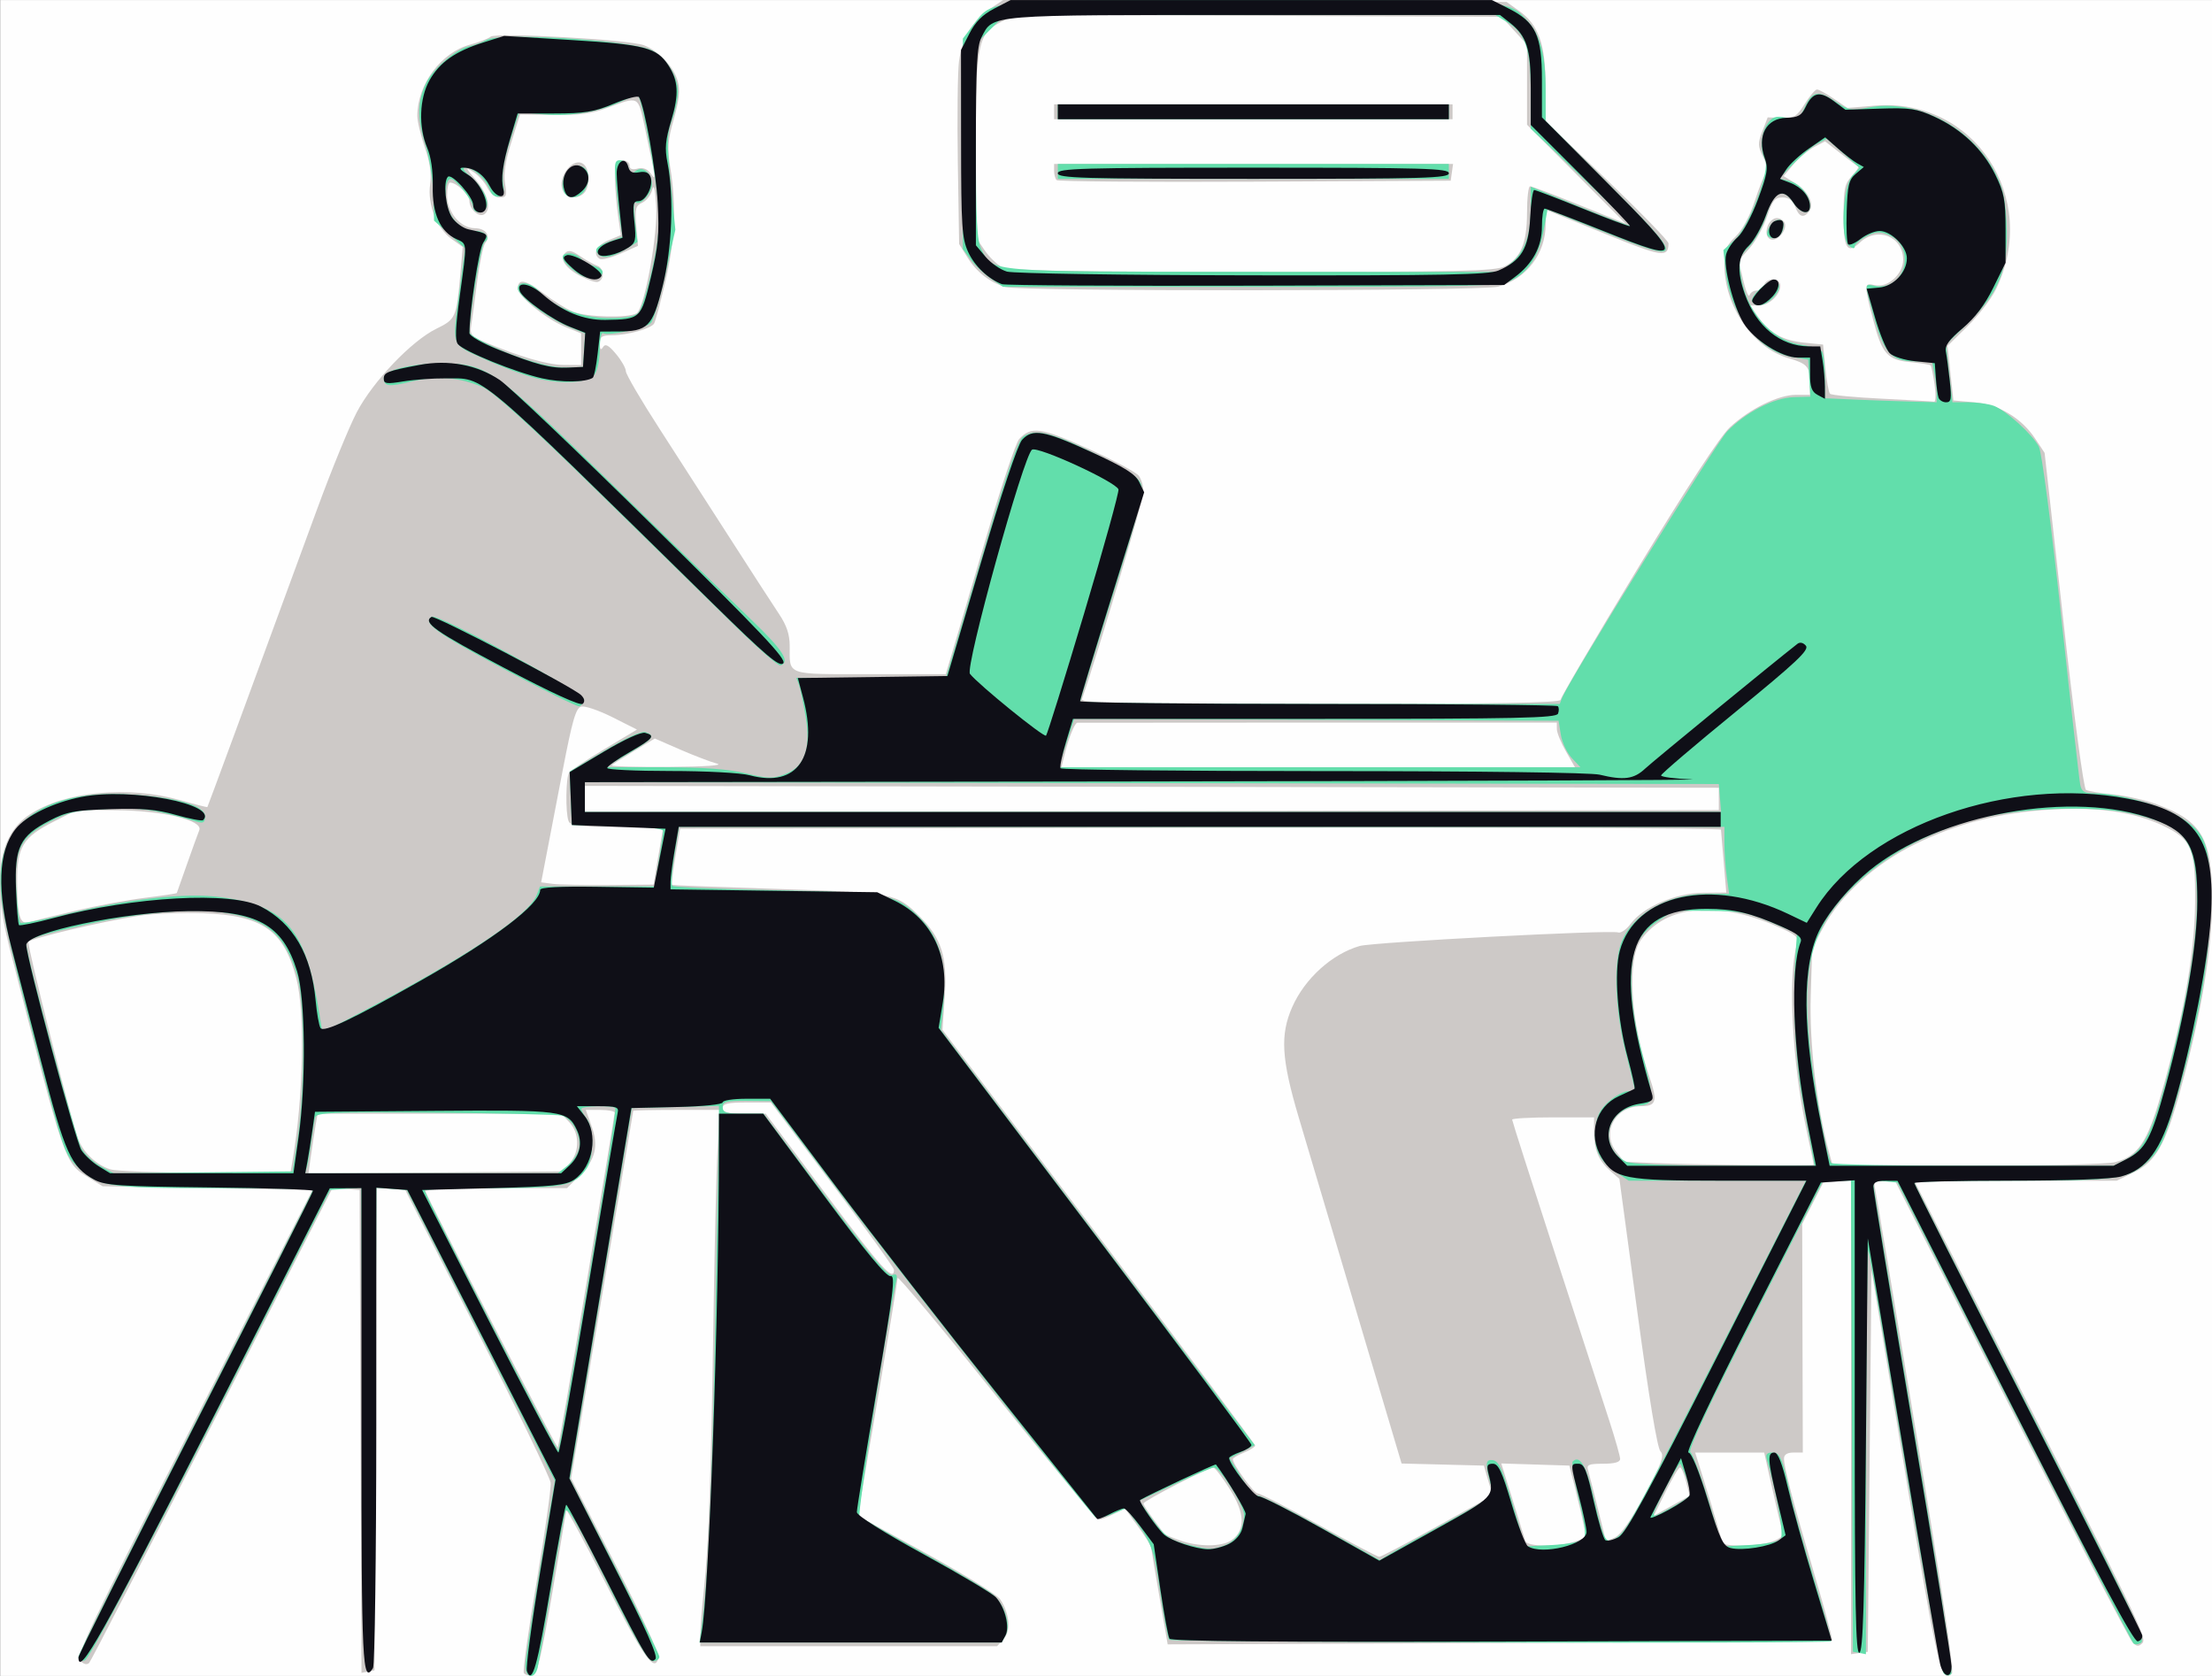 <?xml version="1.0" encoding="UTF-8" standalone="no"?>
<!-- Created with Inkscape (http://www.inkscape.org/) -->

<svg
   version="1.1"
   id="svg1"
   width="594"
   height="450"
   viewBox="0 0 594 450"
   sodipodi:docname="HR_04.svg"
   inkscape:version="1.3.2 (091e20e, 2023-11-25, custom)"
   xmlns:inkscape="http://www.inkscape.org/namespaces/inkscape"
   xmlns:sodipodi="http://sodipodi.sourceforge.net/DTD/sodipodi-0.dtd"
   xmlns="http://www.w3.org/2000/svg"
   xmlns:svg="http://www.w3.org/2000/svg">
  <rect x="0" y="0" width="594" height="450" fill="#808080" stroke="none"/>
  <defs
     id="defs1" />
  <sodipodi:namedview
     id="namedview1"
     pagecolor="#ffffff"
     bordercolor="#000000"
     borderopacity="0.25"
     inkscape:showpageshadow="2"
     inkscape:pageopacity="0.0"
     inkscape:pagecheckerboard="0"
     inkscape:deskcolor="#d1d1d1"
     showgrid="false"
     inkscape:zoom="1.6851852"
     inkscape:cx="292.84615"
     inkscape:cy="139.74725"
     inkscape:window-width="1920"
     inkscape:window-height="1001"
     inkscape:window-x="-9"
     inkscape:window-y="-9"
     inkscape:window-maximized="1"
     inkscape:current-layer="g1" />
  <g
     inkscape:groupmode="layer"
     inkscape:label="Image"
     id="g1">
    <g
       id="g11"
       transform="translate(0.062,0.02)">
      <path
         style="fill:#fefefe"
         d="M 0,225 V 0 H 297 594 V 225 450 H 297 0 Z"
         id="path14" />
      <path
         style="fill:#cdc9c7"
         d="m 140.607,449.173 c -0.319,-0.516 1.238,-11.629 3.46,-24.694 2.222,-13.066 3.903,-24.934 3.737,-26.373 C 147.636,396.666 138.725,378.279 128,357.244 l -19.5,-38.244 -3.743,-2e-5 -3.743,-3e-5 -0.257,64.736 -0.257,64.736 -1.743,0.336 -1.743,0.336 L 96.757,384.322 96.5,319.5 l -3.625,-0.303 -3.625,-0.303 -32.225,63.303 c -17.724,34.817 -32.633,63.734 -33.132,64.26 -0.572,0.603 -1.445,0.419 -2.362,-0.5 C 20.259,444.682 24.056,436.699 51.951,382 L 83.825,319.5 55.663,319 27.5,318.5 23.8,316.2 c -6.598,-4.103 -6.125,-2.729 -21.389,-62.078 -4.694,-18.25 -2.881,-29.908 5.512,-35.446 9.44,-6.229 26.469,-7.827 40.561,-3.806 3.842,1.096 7.054,1.911 7.137,1.812 0.137,-0.164 10.563,-28.465 29.515,-80.116 3.821,-10.414 8.598,-22.075 10.615,-25.914 4.362,-8.301 14.73,-19.167 21.394,-22.42 5.167,-2.522 5.362,-2.962 6.381,-14.339 l 0.681,-7.608 -2.99,-2.129 c -3.978,-2.832 -6.561,-9.385 -5.772,-14.643 0.419,-2.793 -0.021,-5.87 -1.42,-9.935 -1.114,-3.239 -2.024,-7.057 -2.021,-8.483 0.018,-8.468 6.382,-17.05 14.192,-19.138 2.367,-0.633 4.843,-1.593 5.502,-2.133 1.464,-1.2 37.151,0.794 41.133,2.298 3.948,1.491 8.056,5.818 9.095,9.58 0.683,2.474 0.419,5.064 -1.041,10.225 -1.66,5.865 -1.8,7.872 -0.929,13.244 1.622,9.993 1.197,19.513 -1.359,30.489 -1.301,5.587 -2.659,10.633 -3.018,11.213 -0.847,1.37 -7.182,3.117 -11.33,3.124 -2.707,0.005 -3.247,0.382 -3.235,2.256 0.011,1.595 0.259,1.866 0.852,0.93 0.632,-0.997 1.484,-0.551 3.485,1.827 1.456,1.731 2.648,3.817 2.648,4.636 0,0.819 4.13,7.872 9.178,15.673 5.048,7.801 13.649,21.159 19.114,29.684 5.465,8.525 11.235,17.435 12.822,19.8 2.084,3.106 2.886,5.513 2.886,8.668 0,7.952 -1.204,7.532 21.565,7.532 h 20.351 l 1.995,-6.75 c 1.097,-3.712 5.179,-17.528 9.07,-30.702 3.891,-13.173 7.771,-24.72 8.621,-25.66 3.194,-3.529 5.883,-3.151 18.642,2.622 6.741,3.05 12.819,6.294 13.507,7.209 0.688,0.915 1.25,2.9 1.25,4.412 0,2.028 -11.676,41.356 -16.513,55.619 -0.336,0.991 12.91,1.25 64.045,1.25 C 400.798,189 419,188.689 419,187.899 c 0,-0.606 9.318,-16.468 20.706,-35.25 13.193,-21.759 22.173,-35.517 24.75,-37.92 C 469.759,109.784 477.45,106 482.196,106 H 486 l -0.015,-3.25 c -0.02,-4.333 -0.717,-5.123 -5.832,-6.618 C 470.684,93.365 463,82.173 463,71.15 c 0,-3.991 0.488,-5.243 2.972,-7.622 1.813,-1.737 3.815,-5.417 5.133,-9.437 1.189,-3.625 2.551,-7.085 3.026,-7.69 0.512,-0.651 0.21,-2.414 -0.742,-4.321 -1.419,-2.844 -1.441,-3.651 -0.185,-6.9 L 474.626,31.5 l 3.756,0.12 c 3.329,0.107 4.035,-0.321 6.2,-3.75 C 485.926,25.742 487.407,24 487.873,24 c 0.466,0 2.496,1.118 4.51,2.485 l 3.662,2.485 7.343,-0.621 c 26.638,-2.252 44.445,24.706 32.551,49.276 -1.232,2.546 -4.669,7.018 -7.636,9.939 l -5.395,5.31 0.796,7.313 0.796,7.313 5.574,0.5 c 6.657,0.597 12.716,4.214 16.411,9.797 l 2.501,3.78 5.013,44.906 c 2.87,25.714 5.475,45.192 6.096,45.575 0.596,0.368 3.886,0.931 7.311,1.251 3.425,0.32 8.748,1.525 11.829,2.677 12.071,4.516 14.712,9.12 14.745,25.697 0.025,12.931 -2.91,30.51 -8.484,50.817 -4.122,15.015 -6.63,19.419 -12.744,22.379 L 568.369,317 h -27.198 -27.198 l 21.058,41.25 c 39.513,77.4 41.539,81.581 40.188,82.931 -0.977,0.977 -1.524,0.931 -2.637,-0.224 -0.772,-0.801 -15.44,-29.02 -32.594,-62.707 L 508.797,317 h -2.917 c -2.512,0 -2.846,0.312 -2.4,2.25 0.285,1.238 5.258,30.788 11.052,65.667 6.772,40.77 10.189,63.762 9.568,64.383 -2.858,2.858 -3.765,-1.045 -12.6,-54.191 l -9,-54.141 -0.5,51.266 -0.5,51.266 -2.25,0.32 -2.25,0.32 v -63.63 -63.63 l -3.724,0.31 -3.724,0.31 -2.831,5.548 -2.831,5.548 0.08,30.702 0.08,30.702 h -2.525 C 479.873,390 479,390.555 479,391.606 c 0,2.43 2.531,12.059 8.191,31.158 2.814,9.495 4.934,17.431 4.712,17.636 -0.222,0.205 -40.453,0.536 -89.403,0.737 L 313.5,441.5 311.338,429 c -1.189,-6.875 -2.212,-12.95 -2.275,-13.5 -0.062,-0.55 -1.686,-3.144 -3.609,-5.765 l -3.496,-4.765 -2.93,1.515 C 297.418,407.318 295.632,408 295.06,408 c -0.571,0 -12.969,-14.903 -27.55,-33.118 -14.581,-18.215 -26.525,-32.502 -26.543,-31.75 -0.018,0.752 -2.428,15.421 -5.356,32.596 l -5.323,31.228 18.423,10.16 c 10.133,5.588 19.062,11.133 19.841,12.324 2.511,3.833 2.909,8.392 0.923,10.587 L 267.69,442 H 227.845 188 l 0.008,-3.25 c 0.005,-1.788 0.421,-7.075 0.926,-11.75 1.299,-12.035 1.95,-30.159 2.566,-71.5 0.295,-19.8 0.802,-40.837 1.128,-46.75 L 193.219,298 H 181.609 c -6.385,0 -11.615,0.113 -11.622,0.25 -0.007,0.138 -3.766,22.395 -8.354,49.461 l -8.341,49.211 11.908,23.137 c 6.55,12.725 11.765,23.881 11.59,24.789 -0.893,4.636 -3.863,0.53 -13.994,-19.348 -5.887,-11.55 -10.75,-20.55 -10.806,-20 -0.057,0.55 -1.765,10.671 -3.797,22.491 -2.983,17.359 -4.012,21.551 -5.35,21.805 -0.911,0.173 -1.918,-0.108 -2.237,-0.624 z m 245.327,-39.401 14.807,-8.228 -1.163,-4.022 -1.163,-4.022 -11.052,-0.281 -11.052,-0.281 -11.806,-39.719 C 358.013,331.373 350.896,307.425 348.69,300 c -4.656,-15.676 -5.037,-22.164 -1.738,-29.632 3.377,-7.646 10.683,-14.255 18.112,-16.386 3.605,-1.034 67.457,-4.379 69.395,-3.635 0.706,0.271 2.224,-0.78 3.374,-2.334 3.334,-4.51 12.075,-8.252 19.436,-8.321 l 6.235,-0.059 -0.673,-8.066 c -0.37,-4.436 -0.708,-8.405 -0.752,-8.819 -0.044,-0.414 -62.953,-0.639 -139.799,-0.5 L 182.561,222.5 l -1.247,7.45 c -0.686,4.097 -1.15,7.533 -1.031,7.634 0.119,0.101 13.042,0.594 28.717,1.096 31.184,0.998 31.607,1.082 38.056,7.53 5.735,5.735 7.307,10.802 6.588,21.237 L 253.021,276.5 295.002,332 c 23.09,30.525 41.985,55.783 41.99,56.129 0.005,0.346 -1.341,1.188 -2.991,1.871 -1.65,0.683 -3,1.478 -3,1.766 0,1.443 5.662,9.23 6.713,9.232 0.667,9.9e-4 8.092,3.825 16.5,8.497 8.408,4.672 15.653,8.497 16.1,8.5 0.447,0.003 7.476,-3.698 15.621,-8.223 z m -55.273,3.753 c 3.772,-2.642 3.599,-7.299 -0.511,-13.767 -2.007,-3.158 -3.995,-5.745 -4.419,-5.75 C 324.427,393.994 307,402.979 307,403.666 c 0,0.355 1.202,2.263 2.672,4.24 1.469,1.977 2.786,3.748 2.926,3.937 0.14,0.188 1.975,0.956 4.078,1.706 5.077,1.81 11.382,1.8 13.985,-0.023 z m 92.149,0.391 3.108,-1.083 -0.633,-3.167 c -0.348,-1.742 -1.369,-6.092 -2.27,-9.667 l -1.637,-6.5 -9.149,-0.287 -9.149,-0.287 0.883,2.787 c 0.486,1.533 1.853,5.937 3.039,9.787 1.186,3.85 2.331,7.562 2.546,8.25 0.488,1.564 8.949,1.67 13.262,0.167 z m 53.103,-0.036 c 1.766,-0.616 3.024,-1.628 2.797,-2.25 -0.228,-0.622 -1.451,-5.743 -2.719,-11.381 L 473.684,390 h -9.264 -9.264 l 2.422,7.75 c 1.332,4.263 2.918,9.55 3.524,11.75 0.606,2.2 1.308,4.338 1.56,4.75 0.697,1.143 9.628,0.894 13.252,-0.369 z m -34.295,-12.556 c 4.598,-8.573 5.31,-10.541 4.208,-11.648 -0.835,-0.839 -3.121,-14.627 -6.176,-37.254 L 434.8,316.5 l -2.306,-2 C 429.256,311.691 428,308.776 428,304.066 V 300 h -11 c -6.05,0 -11,0.271 -11,0.603 0,0.332 5.218,16.644 11.595,36.25 6.377,19.606 12.902,39.679 14.5,44.607 1.598,4.928 2.905,9.54 2.905,10.25 0,0.866 -1.504,1.291 -4.567,1.291 -3.883,0 -4.489,0.262 -4.042,1.75 0.289,0.963 1.491,5.656 2.673,10.431 l 2.148,8.681 2.437,-1.11 c 1.59,-0.724 4.359,-4.695 7.97,-11.426 z m 11.103,-3.528 C 452.19,395.708 451.458,394 451.093,394 c -0.365,0 -2.104,2.922 -3.865,6.492 l -3.202,6.492 4.829,-2.696 4.829,-2.696 z M 157.541,343.868 c 4.094,-24.402 7.447,-44.705 7.451,-45.118 0.004,-0.412 -1.737,-0.75 -3.868,-0.75 h -3.876 l 1.539,4.281 c 1.959,5.447 1.085,9.046 -3.246,13.378 L 152.2,319 h -19.183 c -10.551,0 -19.033,0.372 -18.85,0.826 1.55,3.842 35.268,69.072 35.556,68.784 0.206,-0.206 3.725,-20.341 7.819,-44.743 z M 240,340.918 c 0,-0.53 -7.433,-10.854 -16.517,-22.941 L 206.965,296 h -6.483 C 195.387,296 194,296.321 194,297.5 c 0,1.16 1.308,1.5 5.771,1.5 h 5.771 l 16.416,21.944 C 236.591,340.505 240,344.279 240,340.918 Z M 78.471,311.75 c 2.956,-17.108 3.44,-39.834 1.044,-49.031 -3.377,-12.967 -9.053,-16.939 -25.076,-17.549 -5.533,-0.211 -13.408,0.129 -17.5,0.756 -9.443,1.446 -28.79,6.023 -29.361,6.947 -0.479,0.776 11.743,49.06 13.486,53.279 1.45,3.509 4.998,6.749 8.554,7.814 1.584,0.474 13.098,0.901 25.585,0.948 L 77.909,315 Z m 74.618,0.389 c 2.556,-3.158 2.439,-7.948 -0.264,-10.825 L 150.651,299 H 117.937 85.223 l -0.561,3.25 c -0.308,1.788 -0.862,5.405 -1.231,8.038 l -0.67,4.788 34.209,-0.288 L 151.179,314.5 Z M 487,312.703 c 0,-0.163 -0.87,-4.326 -1.934,-9.25 -3.89,-18.013 -5.102,-41.728 -2.557,-50.04 0.551,-1.799 -0.201,-2.452 -5.45,-4.728 -16.067,-6.968 -29.559,-5.688 -36.323,3.445 -4.008,5.412 -3.036,21.89 2.194,37.206 2.185,6.4 1.789,7.664 -2.403,7.664 -6.808,0 -10.611,7.081 -6.566,12.224 l 2.118,2.693 7.71,0.34 C 454.493,312.73 487,313.065 487,312.703 Z m 81.057,-0.702 c 6.117,-1.699 8.498,-5.294 12.332,-18.615 5.884,-20.441 8.876,-37.361 9.001,-50.885 0.136,-14.752 -0.867,-17.161 -8.678,-20.857 -7.677,-3.632 -17.268,-5.028 -29.669,-4.318 -13.962,0.799 -25.504,3.719 -36.85,9.323 -10.813,5.341 -19.934,13.612 -24.657,22.359 l -2.965,5.492 -0.39,13 c -0.378,12.605 1.6,29.539 4.867,41.674 l 1.03,3.826 36.211,-0.006 c 20.765,-0.003 37.729,-0.427 39.768,-0.994 z M 20,244.564 c 5.775,-1.369 14.284,-2.953 18.908,-3.519 4.625,-0.566 8.452,-1.145 8.506,-1.287 0.054,-0.142 1.287,-3.633 2.741,-7.758 1.454,-4.125 2.936,-8.222 3.295,-9.104 C 54.543,220.207 43.535,217.578 31,217.536 L 20.5,217.5 l -5.955,3 c -8.474,4.269 -10.053,6.844 -10.009,16.325 0.042,9.093 0.767,11.526 3.21,10.771 C 8.71,247.297 14.225,245.933 20,244.564 Z M 176.187,233 c 0.407,-2.475 1.001,-5.963 1.321,-7.75 L 178.091,222 H 165.652 c -10.42,0 -12.537,-0.257 -13.045,-1.582 -0.847,-2.208 -0.732,-11.693 0.158,-12.984 0.404,-0.586 4.67,-3.427 9.479,-6.314 l 8.744,-5.248 -6.591,-3.317 c -3.625,-1.825 -7.393,-3.108 -8.372,-2.852 -1.443,0.377 -2.389,3.628 -4.985,17.131 -1.762,9.166 -3.785,19.678 -4.495,23.361 l -1.291,6.696 3.124,0.408 c 1.718,0.225 8.512,0.361 15.097,0.304 L 175.448,237.5 Z M 461.5,214.5 v -3 L 309.25,211.247 157,210.994 V 214.5 218.006 L 309.25,217.753 461.5,217.5 Z m -269,-9.478 c -1.65,-0.425 -6.086,-2.117 -9.859,-3.759 l -6.859,-2.986 -5.521,3.324 c -3.036,1.828 -5.762,3.566 -6.058,3.862 -0.295,0.295 6.625,0.491 15.38,0.435 9.619,-0.062 14.73,-0.408 12.917,-0.876 z M 420.454,201.75 c -1.336,-2.337 -2.435,-5.037 -2.442,-6 L 418,194 h -64 c -35.2,0 -64.338,0.018 -64.75,0.041 -0.758,0.041 -2.376,4.165 -3.614,9.209 l -0.674,2.75 h 68.961 68.961 z m 98.979,-98.5 c -0.379,-2.612 -0.847,-4.928 -1.039,-5.145 -0.192,-0.217 -2.59,-0.61 -5.328,-0.873 -6.324,-0.608 -7.737,-2.198 -10.126,-11.397 -2.47,-9.512 -2.452,-10.002 0.354,-9.298 C 506.737,77.402 511,73.651 511,69.756 511,63.466 504.083,60.695 499.388,65.105 495.957,68.329 495,66.727 495,57.755 c 0,-6.963 0.311,-8.457 2.171,-10.437 1.194,-1.271 1.981,-2.429 1.75,-2.575 -0.231,-0.145 -2.326,-1.737 -4.654,-3.538 l -4.234,-3.274 -2.897,1.498 c -1.593,0.824 -4.097,2.924 -5.563,4.666 l -2.666,3.168 3.081,1.874 c 3.513,2.136 5.293,5.727 3.775,7.611 -1.532,1.901 -2.713,1.509 -3.762,-1.25 -0.656,-1.726 -1.708,-2.5 -3.395,-2.5 -2.051,0 -2.717,0.819 -4.135,5.091 -0.93,2.8 -3.037,6.624 -4.681,8.497 l -2.99,3.405 1.264,5.253 c 0.695,2.889 1.453,4.691 1.684,4.003 0.231,-0.688 1.072,-1.25 1.868,-1.25 0.796,0 1.707,-0.675 2.024,-1.5 C 474.431,74.435 478,74.576 478,76.671 478,79.198 474.991,82 472.277,82 h -2.413 l 2.165,3.04 c 3.127,4.392 6.661,6.37 12.412,6.95 L 489.5,92.5 l 0.599,6.266 c 0.33,3.446 0.904,6.571 1.276,6.943 0.372,0.372 6.628,0.967 13.901,1.321 7.273,0.354 13.589,0.717 14.035,0.807 0.446,0.09 0.501,-1.975 0.122,-4.587 z M 475.143,64.119 c -1.611,-1.032 -0.729,-4.68 1.322,-5.467 0.764,-0.293 1.879,0.057 2.477,0.778 1.501,1.808 -1.847,5.94 -3.799,4.689 z M 155.996,93.75 155.993,89.5 151.621,87.702 C 146.587,85.632 139,79.488 139,77.481 c 0,-2.785 2.035,-2.441 6.702,1.135 2.639,2.021 6.246,4.285 8.015,5.03 3.587,1.51 15.019,1.807 17.167,0.446 C 173.049,82.722 176.68,62.65 176.148,55 c -0.31,-4.456 -0.65,-5.714 -1.083,-4 -0.347,1.375 -1.547,2.909 -2.667,3.409 -1.771,0.791 -1.979,1.605 -1.593,6.251 l 0.443,5.342 -4.635,2.05 c -2.55,1.128 -5.08,1.776 -5.624,1.44 -2.013,-1.244 -0.89,-3.636 2.34,-4.986 l 3.328,-1.391 -0.755,-5.308 C 165.486,54.889 165.113,50.362 165.073,47.75 165.01,43.642 165.27,43 167,43 c 1.1,0 2,0.633 2,1.406 0,0.947 0.703,1.223 2.15,0.844 1.423,-0.372 2.612,0.071 3.518,1.31 1.529,2.091 1.546,2.226 -1.619,-12.56 -1.793,-8.378 -1.493,-8.227 -10.049,-5.05 -4.185,1.554 -7.641,2.009 -14.454,1.904 l -8.954,-0.138 -2.333,7.392 c -1.615,5.118 -2.14,8.546 -1.708,11.142 0.551,3.309 0.385,3.75 -1.409,3.75 -1.204,0 -2.565,-1.08 -3.338,-2.648 C 130.087,48.896 128.375,46.987 127,46.111 c -2.186,-1.393 -2.092,-1.12 0.75,2.183 3.214,3.734 4.229,7.983 2.206,9.234 C 128.511,58.42 126,56.14 126,53.934 126,52.248 122.562,49 120.777,49 120.35,49 120,50.55 120,52.444 c 0,4.493 3.617,8.806 7.385,8.806 3.002,0 4.439,2.027 2.845,4.013 -0.546,0.68 -1.511,5.287 -2.145,10.237 -0.633,4.95 -1.355,10.263 -1.605,11.807 -0.398,2.462 0.006,3 3.283,4.383 9.521,4.017 17.131,6.238 21.486,6.273 L 156,98 Z m 0.079,-19.502 c -4.233,-2.161 -6.001,-4.722 -4.379,-6.344 0.867,-0.867 1.846,-0.668 3.978,0.81 1.555,1.078 3.648,2.257 4.651,2.62 1.861,0.673 1.986,3.732 0.176,4.331 -0.55,0.182 -2.541,-0.456 -4.425,-1.417 z M 151.153,51.25 c -1.903,-3.631 3.016,-9.681 5.693,-7.003 1.508,1.508 1.48,6.027 -0.047,7.553 -1.746,1.746 -4.589,1.469 -5.647,-0.55 z m 118.76,25.794 c -4.215,-1.277 -7.731,-4.015 -10.146,-7.898 L 257.5,65.5 257.15,43.626 c -0.192,-12.031 -0.05,-24.27 0.316,-27.2 0.766,-6.129 3.618,-10.892 8.486,-14.173 l 3.404,-2.294 67.572,0.27 L 404.5,0.5 l 3.367,2.401 c 5.24,3.738 7.086,8.955 7.112,20.108 l 0.022,9.509 16.5,15.816 c 9.075,8.699 16.493,16.345 16.485,16.991 -0.051,3.929 -1.677,3.678 -17.302,-2.673 L 415,56.279 v 3.893 c 0,7.918 -5.134,14.661 -12.781,16.785 -4.4,1.222 -128.292,1.305 -132.305,0.088 z M 404.033,71.483 C 408.327,69.262 410,65.216 410,57.05 410,53.172 410.368,50 410.818,50 c 0.45,0 6.412,2.26 13.25,5.022 L 436.5,60.045 423.25,46.759 410,33.473 V 22.722 11.971 L 406.577,8.235 403.154,4.5 337.827,4.24 272.5,3.98 269,5.74 c -6.506,3.271 -6.997,5.612 -6.998,33.362 L 262,63.704 l 2.28,3.383 c 1.254,1.861 3.392,3.946 4.75,4.633 1.899,0.961 17.443,1.253 67.27,1.265 55.985,0.013 65.199,-0.192 67.733,-1.502 z M 283.675,48.342 C 283.304,47.971 283,46.842 283,45.833 V 44 h 53.57 53.57 l -0.32,2.25 -0.32,2.25 -52.575,0.259 c -28.916,0.142 -52.879,-0.045 -53.25,-0.417 z M 283,30 v -2 h 53.5 53.5 v 2 2 H 336.5 283 Z"
         id="path13" />
      <path
         style="fill:#62deab"
         d="m 141.014,447.25 c 0.008,-1.512 1.792,-13.309 3.966,-26.215 l 3.952,-23.465 -19.883,-39.035 -19.883,-39.035 -4.076,-0.307 -4.076,-0.307 -0.257,64.807 C 100.532,440.518 100.315,448.5 99,448.5 c -1.315,0 -1.532,-7.982 -1.757,-64.807 l -0.257,-64.807 -4.199,0.307 -4.199,0.307 -32.129,63 c -20.829,40.842 -32.714,63.114 -33.794,63.323 -0.916,0.178 -1.663,-0.272 -1.661,-1 0.002,-0.728 14.177,-29.12 31.5,-63.094 C 69.827,347.756 84,319.743 84,319.479 84,319.216 72.061,319 57.468,319 28.714,319 26.363,318.636 20.823,313.329 17.253,309.911 17.073,309.385 9.4,280 1.378,249.279 0.078,243.155 0.059,236 0.017,220.357 12.802,211.984 34.741,213.288 47.267,214.032 55,216.272 55,219.155 c 0,1.679 -0.432,1.954 -2.25,1.433 -11.647,-3.339 -14.735,-3.781 -23.828,-3.416 -8.332,0.335 -10.487,0.803 -15.446,3.358 -8.132,4.19 -9.766,7.453 -9.158,18.279 0.257,4.57 0.735,8.578 1.063,8.906 0.328,0.328 5.508,-0.617 11.512,-2.1 17.437,-4.308 33.048,-6.035 42.606,-4.714 17.432,2.409 22.569,8.572 26.224,31.462 l 0.776,4.863 9,-4.716 C 125.394,256.845 141.882,245.895 144.076,240.25 L 144.951,238 h 15.378 15.378 l 1.147,-6.943 c 0.631,-3.818 1.147,-7.405 1.147,-7.969 0,-0.631 -4.721,-1.135 -12.25,-1.307 L 153.5,221.5 l -0.292,-7.179 -0.292,-7.179 9.385,-5.6 c 5.947,-3.549 9.992,-5.367 11.042,-4.964 2.641,1.014 2.039,1.76 -4.592,5.69 l -6.25,3.705 15.5,0.011 c 10.911,0.008 17.499,0.496 22.251,1.649 5.926,1.438 7.205,1.465 10.47,0.223 5.397,-2.054 7.041,-6.787 5.493,-15.815 -0.633,-3.693 -1.439,-7.463 -1.789,-8.377 L 213.786,182 h 20.078 20.078 l 2.024,-6.75 c 1.113,-3.712 5.358,-17.974 9.432,-31.693 4.862,-16.37 8.022,-25.392 9.196,-26.25 3.195,-2.336 7.701,-1.291 19.405,4.502 8.925,4.417 11.698,6.271 12.386,8.28 0.703,2.053 -0.899,8.279 -7.75,30.121 C 293.886,175.352 290,188.025 290,188.371 290,188.717 318.977,189 354.393,189 h 64.393 l 0.614,-1.6 c 1.712,-4.462 41.327,-68.409 44.322,-71.547 4.898,-5.13 12.599,-9.094 17.944,-9.236 L 486.075,106.5 485.787,101.523 485.5,96.547 481.058,95.793 C 472.233,94.295 464.502,84.265 463.316,72.776 l -0.583,-5.646 3.074,-2.815 c 3.812,-3.49 9.578,-18.725 8.12,-21.45 -1.413,-2.641 -1.109,-7.161 0.65,-9.673 1.302,-1.859 2.171,-2.142 4.966,-1.618 l 3.388,0.636 1.719,-3.605 c 2.019,-4.235 3.622,-4.463 8.426,-1.198 3.182,2.162 4.043,2.31 8.482,1.46 12.976,-2.487 27.803,5.117 34.173,17.526 2.051,3.996 2.713,6.957 3.041,13.608 0.586,11.897 -1.889,18.342 -10.177,26.5 l -6.096,6 0.869,7.75 0.869,7.75 h 4.316 c 2.374,0 5.446,0.43 6.828,0.955 3.287,1.25 10.388,7.699 12.077,10.969 0.763,1.476 3.315,20.921 5.982,45.575 2.559,23.65 4.864,44.013 5.124,45.25 0.382,1.82 1.148,2.25 4.006,2.25 5.965,0 16.671,2.897 22.039,5.963 7.798,4.453 8.91,7.492 8.796,24.037 -0.1,14.654 -2.526,28.966 -8.56,50.5 -3.471,12.386 -4.646,15.055 -8.016,18.202 C 571.574,316.611 568.91,317 540.532,317 525.939,317 514,317.235 514,317.521 c 0,0.287 10.069,20.199 22.376,44.25 36.805,71.927 39.948,78.41 38.46,79.33 -0.725,0.448 -1.63,0.496 -2.011,0.107 C 572.443,440.819 558.028,412.825 540.789,379 l -31.343,-61.5 -3.223,-0.313 c -2.166,-0.211 -3.212,0.117 -3.189,1 0.019,0.722 4.931,30.338 10.917,65.813 6.632,39.311 10.524,64.871 9.966,65.45 -0.577,0.598 -1.337,0.529 -2.052,-0.186 -0.625,-0.625 -5.324,-26.174 -10.442,-56.776 -5.118,-30.602 -9.522,-56.168 -9.785,-56.814 -0.264,-0.646 -0.515,23.496 -0.558,53.649 L 501,444.147 499.25,443.81 497.5,443.473 497.243,380.236 496.985,317 l -3.743,0.006 -3.743,0.006 -18.381,36.103 c -12.149,23.862 -17.998,36.34 -17.252,36.801 0.621,0.384 2.803,6.229 4.849,12.988 l 3.72,12.291 7.25,-0.366 c 3.987,-0.201 7.762,-0.878 8.388,-1.504 1.009,-1.009 -0.88,-12.05 -3.692,-21.577 -0.372,-1.261 0.05,-1.75 1.512,-1.75 2.108,0 2.657,1.341 5.12,12.5 0.607,2.75 3.33,12.384 6.052,21.41 2.721,9.025 4.79,16.567 4.598,16.76 -0.718,0.718 -177.089,0.303 -177.749,-0.418 -0.378,-0.413 -1.465,-6.152 -2.416,-12.752 -1.703,-11.829 -2.346,-13.519 -7.884,-20.756 l -1.344,-1.756 -3.767,1.574 c -2.072,0.866 -4.09,1.206 -4.484,0.756 -6.469,-7.385 -54.096,-67.868 -68.216,-86.631 l -18.858,-25.059 -6.472,-0.064 c -5.521,-0.055 -6.472,0.193 -6.473,1.686 -0.001,1.454 0.926,1.75 5.481,1.75 h 5.483 l 16.512,21.971 c 12.157,16.175 16.923,21.813 18.068,21.374 1.214,-0.466 1.438,-0.076 1.021,1.78 -2.273,10.099 -10.435,62.405 -9.831,63 0.42,0.414 8.19,4.876 17.265,9.916 9.075,5.04 17.499,10.084 18.721,11.209 3.099,2.853 4.711,8.075 3.305,10.702 L 268.93,441 h -40.578 -40.578 l 0.589,-4.25 c 1.733,-12.503 2.717,-34.368 3.635,-80.75 0.561,-28.325 1.016,-53.202 1.011,-55.282 L 193,296.937 181.305,297.218 169.611,297.5 l -8.322,49.792 -8.322,49.792 12.017,23.302 C 171.592,433.202 177,444.208 177,444.844 177,445.48 176.204,446 175.231,446 c -1.304,0 -4.524,-5.53 -12.246,-21.031 -7.568,-15.19 -10.669,-20.536 -11.168,-19.25 -0.38,0.98 -2.101,10.331 -3.825,20.781 -1.724,10.45 -3.376,20.012 -3.671,21.25 -0.774,3.245 -3.323,2.859 -3.306,-0.5 z m 247.822,-38.746 c 10.879,-5.943 12.264,-6.991 11.726,-8.871 C 398.789,393.436 398.748,392 400.34,392 c 2.052,0 2.74,1.471 6.245,13.347 l 2.906,9.847 7.223,-0.365 c 3.972,-0.201 7.738,-0.881 8.369,-1.511 0.862,-0.862 0.574,-3.52 -1.159,-10.708 -1.268,-5.259 -2.014,-9.853 -1.657,-10.209 1.905,-1.905 3.709,1.208 5.666,9.78 2.782,12.182 3.213,12.856 6.587,10.3 2.549,-1.931 5.226,-6.944 37.237,-69.731 L 484.885,317 H 461.09 437.296 l -3.383,-2.28 c -4.566,-3.077 -6.088,-6.282 -5.552,-11.688 0.339,-3.418 1.175,-5.121 3.557,-7.25 C 433.63,294.252 435.924,293 437.016,293 438.107,293 439,292.877 439,292.727 c 0,-0.15 -1.125,-4.708 -2.5,-10.128 -2.649,-10.444 -3.285,-22.375 -1.52,-28.53 2.277,-7.94 12.22,-14.043 22.906,-14.059 l 6.386,-0.01 -0.636,-4.64 C 463.286,232.809 463,228.759 463,226.36 V 222 H 322.637 182.274 l -1.223,7.581 c -0.673,4.17 -0.922,7.882 -0.555,8.25 0.367,0.368 12.893,0.907 27.836,1.197 29.561,0.575 31.919,0.995 38.009,6.775 6.271,5.951 8.145,13.46 6.663,26.697 l -0.448,4 42.166,55.755 42.166,55.755 -3.375,1.745 -3.375,1.745 3.18,5.224 c 1.749,2.873 3.667,5.054 4.263,4.846 0.595,-0.208 8.236,3.602 16.98,8.466 l 15.898,8.844 3.02,-1.818 c 1.661,-1 8.571,-4.85 15.356,-8.557 z m -60.123,6.446 C 331.847,413.858 334,410.494 334,406.69 334,404.23 327.516,394 325.957,394 c -0.544,0 -5.295,2.012 -10.557,4.471 l -9.567,4.471 3.318,4.62 c 3.681,5.125 4.988,6.036 10.539,7.342 5.248,1.235 5.611,1.237 9.023,0.048 z M 449.374,404.415 C 451.918,402.992 454,401.582 454,401.281 454,399.754 451.599,393 451.056,393 450.481,393 444,405.417 444,406.519 c 0,0.804 0.57,0.581 5.374,-2.104 z M 157.981,343.546 c 4.242,-25.035 7.481,-45.75 7.199,-46.032 -0.813,-0.813 -9.184,-0.597 -9.148,0.237 0.018,0.412 0.693,1.624 1.5,2.691 1.935,2.559 1.88,10.526 -0.092,13.342 C 154.198,318.411 151.33,319 132.05,319 122.122,319 114,319.296 114,319.657 c 0,1.224 35.442,70.234 35.857,69.819 0.227,-0.227 3.883,-20.895 8.124,-45.931 z M 79.839,306 C 81.895,292.947 81.85,268.775 79.756,261.937 76.269,250.547 71.578,246.639 59.305,244.901 51.489,243.794 37.364,245.061 23.5,248.112 10.765,250.915 7,252.145 7,253.5 c 0,2.965 13.326,52.321 14.82,54.887 0.924,1.588 3.255,3.731 5.18,4.763 l 3.5,1.876 24,-0.263 24,-0.263 z m 72.414,7.016 c 1.387,-1.091 2.808,-3.12 3.156,-4.509 0.828,-3.301 -1.791,-8.331 -4.677,-8.982 -1.227,-0.277 -16.525,-0.621 -33.994,-0.764 -27.536,-0.226 -31.816,-0.061 -32.166,1.239 -0.222,0.825 -0.692,3.75 -1.044,6.5 -0.353,2.75 -0.871,5.787 -1.151,6.75 L 81.865,315 h 33.933 33.933 z M 486.732,310.25 c -0.272,-1.512 -1.499,-8.15 -2.725,-14.75 -2.069,-11.133 -2.777,-27.78 -1.763,-41.459 l 0.256,-3.459 -7,-2.987 c -6.088,-2.598 -8.246,-2.994 -16.565,-3.041 l -9.565,-0.054 -4.264,2.816 c -2.463,1.627 -4.864,4.253 -5.685,6.218 -2.263,5.415 -1.773,16.885 1.2,28.088 3.711,13.986 3.678,14.804 -0.621,15.203 -8.741,0.811 -11.085,10.872 -3.5,15.021 1.288,0.705 10.669,1.105 26.363,1.124 L 487.227,313 Z m 84.284,0.932 c 4.842,-2.527 7.383,-8.127 11.949,-26.33 5.248,-20.92 7.349,-35.132 6.857,-46.379 -0.592,-13.545 -3.59,-16.95 -17.68,-20.085 -9.968,-2.218 -30.36,-1.469 -41.642,1.528 -11.872,3.154 -23.335,9.23 -31.265,16.573 -12.44,11.517 -15.541,21.602 -13.394,43.549 1.046,10.691 4.561,30.139 5.821,32.212 0.251,0.412 17.424,0.75 38.163,0.75 H 567.531 Z M 461.81,214.25 461.5,210.5 309.25,210.247 157,209.994 V 213.997 218 h 152.56 152.56 z m -39.79,-10.728 c -1.281,-1.363 -2.604,-4.176 -2.941,-6.25 l -0.613,-3.772 -65.027,-0.257 -65.027,-0.257 -2.116,6.507 L 284.181,206 h 70.084 70.084 z M 520,105.625 c 0,-1.306 -0.281,-3.781 -0.625,-5.5 L 518.75,97 h -4.701 c -6.169,0 -8.231,-2.271 -10.949,-12.064 -2.575,-9.275 -2.593,-8.753 0.288,-8.202 8.179,1.564 11.373,-10.519 3.629,-13.727 -2.283,-0.946 -3.395,-0.863 -5.914,0.44 C 499.396,64.329 498,65.545 498,66.148 c 0,0.7 -0.577,0.618 -1.597,-0.228 -2.375,-1.971 -1.64,-15.896 0.993,-18.805 l 1.89,-2.089 -4.393,-3.905 -4.393,-3.905 -2.5,1.31 c -1.375,0.72 -4.254,3.121 -6.398,5.336 l -3.898,4.026 2.671,0.67 c 2.949,0.74 5.625,3.911 5.625,6.664 0,2.586 -2.509,2.175 -4.408,-0.723 -2.82,-4.304 -5.254,-3.248 -7.272,3.154 -0.98,3.11 -3.086,6.958 -4.68,8.552 -2.594,2.594 -2.834,3.364 -2.287,7.349 1.36,9.923 8.139,17.805 16.355,19.016 2.636,0.389 5.123,1.206 5.527,1.818 0.404,0.611 0.742,3.68 0.75,6.819 l 0.015,5.708 7.75,0.341 c 4.263,0.187 11.012,0.431 15,0.542 L 520,108 Z M 470.432,80.889 c -0.74,-1.198 4.458,-5.991 6.006,-5.538 1.826,0.534 1.661,2.551 -0.375,4.587 -2.275,2.275 -4.573,2.663 -5.631,0.952 z m 4.305,-17.486 C 473.699,62.366 475.891,59 477.605,59 c 1.018,0 1.427,0.754 1.215,2.24 -0.312,2.19 -2.76,3.487 -4.083,2.163 z M 135,179.506 c -18.024,-9.617 -21.731,-12.318 -19.121,-13.932 1.6,-0.989 41.228,20.632 40.901,22.315 -0.154,0.794 -0.73,1.574 -1.28,1.733 -0.55,0.159 -9.775,-4.394 -20.5,-10.117 z m 62.5,-11.286 c -6.05,-5.915 -22.877,-22.389 -37.394,-36.608 -17.763,-17.399 -27.737,-26.44 -30.5,-27.65 -6.156,-2.695 -12.313,-3.2 -19.08,-1.565 -6.289,1.52 -7.526,1.369 -7.526,-0.918 0,-2.123 7.581,-3.972 16,-3.901 11.783,0.099 13.599,1.401 45.5,32.601 15.4,15.062 32.179,31.392 37.287,36.29 8.458,8.11 10.476,11.3 7.713,12.185 -0.55,0.176 -5.95,-4.519 -12,-10.435 z M 143.774,101.497 c -3.149,-0.792 -9.337,-3.09 -13.75,-5.107 -9.238,-4.223 -8.769,-2.844 -6.565,-19.318 l 1.395,-10.429 -4.177,-3.706 -4.177,-3.706 -0.19,-7.05 c -0.104,-3.877 -1.124,-10.075 -2.266,-13.772 -2.166,-7.012 -2.021,-11.448 0.538,-16.51 1.83,-3.619 7.913,-8.756 11.186,-9.444 1.502,-0.316 3.632,-1.091 4.732,-1.722 3.759,-2.156 39.257,0.057 44.513,2.774 3.826,1.978 6.978,6.998 6.983,11.118 0.002,1.718 -0.713,5.093 -1.589,7.5 -1.402,3.851 -1.445,5.884 -0.354,16.962 l 1.239,12.586 -2.658,11.891 c -1.462,6.54 -3.223,12.455 -3.914,13.146 -1.43,1.43 -11.469,3.564 -12.825,2.727 C 161.403,89.131 161,91.073 161,93.75 c 0,2.677 -0.59,5.675 -1.311,6.661 -1.768,2.418 -8.728,2.893 -15.916,1.086 z M 156.785,94 l 0.285,-4.5 -4.504,-1.836 C 146.946,85.373 139,79.393 139,77.454 c 0,-2.159 3.413,-1.76 5.595,0.654 3.899,4.314 11.42,7.246 18.663,7.276 4.656,0.019 7.182,-0.425 8.119,-1.428 0.748,-0.801 2.377,-5.954 3.62,-11.451 1.821,-8.055 2.135,-11.611 1.62,-18.319 -0.559,-7.267 -4.102,-26.496 -5.223,-28.344 -0.22,-0.362 -2.177,0.201 -4.349,1.25 -6,2.899 -13.74,4.224 -21.08,3.608 l -6.618,-0.555 -2.169,6.733 c -2.147,6.666 -2.605,9.783 -1.994,13.583 0.442,2.752 -2.824,3.251 -3.677,0.561 -0.851,-2.683 -4.431,-6.024 -6.446,-6.018 -1.093,0.004 -0.764,0.679 1.094,2.25 3.226,2.727 5.191,6.4 4.453,8.323 C 129.899,57.427 127,57.426 127,55.577 127,53.994 122.275,48 121.028,48 c -1.406,0 -1.881,3.949 -0.902,7.495 1.057,3.829 4.158,6.505 7.537,6.505 2.6,0 4.126,1.894 2.39,2.967 -0.906,0.56 -3.98,18.998 -4.045,24.266 -0.013,1.022 8.492,5.174 14.491,7.074 6.235,1.975 9.178,2.502 13,2.329 L 156.5,98.5 Z M 155,73.338 C 150.712,70.384 149.764,68 152.878,68 c 1.033,0 2.401,0.631 3.041,1.402 0.64,0.771 2.302,1.688 3.693,2.037 1.392,0.349 2.35,1.181 2.131,1.848 -0.629,1.91 -4.006,1.935 -6.743,0.051 z m 5.667,-5.004 c -1.336,-1.336 -0.593,-2.23 2.902,-3.494 l 3.569,-1.291 -0.525,-3.024 C 166.324,58.861 165.785,54.237 165.415,50.25 164.815,43.795 164.93,43 166.464,43 c 0.948,0 1.961,0.909 2.251,2.021 0.415,1.588 0.824,1.776 1.906,0.878 C 172.464,44.37 175,46.437 175,49.467 c 0,2.486 -3.226,5.95 -4.456,4.785 -0.437,-0.414 -0.482,1.823 -0.1,4.971 l 0.694,5.723 -3.319,2.023 c -3.387,2.065 -5.96,2.556 -7.152,1.364 z M 151.317,51.383 C 150.187,48.438 152.308,44.5 155.024,44.5 c 2.852,0 3.808,3.077 2.004,6.448 -1.309,2.446 -4.836,2.714 -5.711,0.435 z M 265.99,74.75 c -1.818,-1.238 -4.247,-3.52 -5.398,-5.073 L 258.5,66.853 V 38.599 10.344 l 2.694,-3.531 C 266.61,-0.289 263.444,0 335.933,0 c 70.783,0 68.888,-0.144 74.224,5.627 3.472,3.755 4.831,9.052 4.838,18.862 l 0.006,7.989 16.72,16.741 c 20.924,20.951 20.866,21.751 -0.952,13.075 L 415.5,56.223 l -1.045,5.696 c -1.245,6.788 -4.171,11.244 -8.837,13.458 C 402.569,76.824 394.986,77 335.747,77 H 269.296 Z M 405.486,70.832 C 409.25,67.871 411,63.192 411,56.087 v -5.977 l 13.21,5.402 c 7.265,2.971 13.362,5.25 13.548,5.064 0.186,-0.186 -5.758,-6.124 -13.21,-13.195 L 411,34.523 V 24.729 C 411,13.234 409.576,8.931 404.81,6.026 L 401.5,4.007 335.632,4.004 269.765,4 265.882,7.882 262,11.765 v 26.167 c 0,21.401 0.276,26.7 1.513,29.092 3.149,6.09 0.706,5.892 73.103,5.936 L 402.73,73 Z M 284,46 v -2 h 52.5 52.5 v 2 2 H 336.5 284 Z m 0,-16 v -2 h 52.5 52.5 v 2 2 H 336.5 284 Z"
         id="path12" />
      <path
         style="fill:#0f0f17"
         d="m 141.44,448.704 c -0.344,-0.897 1.244,-12.83 3.529,-26.519 L 149.124,397.297 129.223,358.398 109.323,319.5 105.162,319.192 101,318.885 l -0.015,63.807 c -0.008,35.094 -0.408,64.428 -0.888,65.186 C 97.262,452.353 97,446.897 97,383.441 V 319 l -4.25,0.021 -4.25,0.021 -32.18,63.229 C 27.573,438.754 21,450.428 21,444.995 21,444.362 35.175,416.049 52.5,382.079 69.825,348.108 84,320.044 84,319.715 c 0,-0.329 -12.488,-0.738 -27.75,-0.907 -24.158,-0.268 -28.164,-0.534 -30.948,-2.057 -6.311,-3.451 -7.885,-6.942 -14.341,-31.817 -3.345,-12.889 -6.922,-26.64 -7.949,-30.559 -3.964,-15.135 -3.597,-25.818 1.09,-31.778 2.824,-3.591 10.119,-7.147 17.734,-8.645 13.134,-2.584 36.916,1.962 32.639,6.239 -0.289,0.289 -3.551,-0.336 -7.25,-1.388 -5.273,-1.5 -9.099,-1.838 -17.725,-1.562 -9.639,0.308 -11.654,0.69 -16.286,3.09 -7.945,4.116 -9.41,7.116 -8.978,18.379 0.194,5.066 0.558,9.414 0.809,9.663 0.251,0.248 4.442,-0.614 9.315,-1.917 21.531,-5.755 47.687,-7.19 55.64,-3.054 8.69,4.52 13.537,12.831 14.691,25.192 0.32,3.425 0.907,6.755 1.305,7.399 0.827,1.338 8.563,-2.319 27.003,-12.765 19.804,-11.218 32,-20.49 32,-24.329 0,-0.671 5.315,-0.952 15.25,-0.807 l 15.25,0.222 1.581,-7.908 1.581,-7.908 -12.581,-0.5 -12.581,-0.5 -0.291,-7.099 -0.291,-7.099 9.219,-5.511 c 5.447,-3.256 9.964,-5.316 11.041,-5.034 2.842,0.743 2.238,1.492 -4.189,5.191 -3.294,1.896 -5.989,3.809 -5.989,4.25 0,0.441 7.644,0.802 16.986,0.802 9.649,0 18.844,0.497 21.289,1.151 12.792,3.421 18.544,-4.973 14.31,-20.881 l -1.392,-5.23 20.082,-0.27 20.082,-0.27 9.072,-30.666 c 5.402,-18.26 9.842,-31.509 10.977,-32.75 2.819,-3.085 5.885,-2.546 18.595,3.268 8.89,4.067 11.805,5.891 12.844,8.036 l 1.344,2.775 -8.613,27.668 c -4.737,15.218 -8.604,28.006 -8.594,28.418 0.011,0.412 28.745,0.75 63.853,0.75 35.108,0 64.102,0.269 64.431,0.598 0.329,0.329 0.356,1.229 0.06,2 C 417.87,192.781 407.647,193 352.929,193 h -64.857 l -1.884,6.25 c -1.036,3.438 -1.697,6.593 -1.469,7.013 0.229,0.419 31.998,0.762 70.599,0.761 41.699,-0.001 71.807,0.39 74.183,0.964 6.482,1.565 9.192,1.206 12.198,-1.615 2.138,-2.006 34.483,-28.506 40.919,-33.525 0.678,-0.528 1.572,-0.323 2.273,0.521 0.938,1.13 -2.62,4.474 -18.867,17.738 C 455.01,200.096 446,207.782 446,208.186 c 0,0.403 3.712,0.885 8.25,1.07 4.537,0.185 -60.487,0.428 -144.5,0.54 L 157,210 v 4 4 H 309.5 462 v 2 2 H 322.103 182.205 l -1.103,6.332 C 180.496,231.814 180,235.589 180,236.719 v 2.055 l 27.75,0.387 27.75,0.387 4.751,2.316 c 10.011,4.881 14.862,15.17 12.862,27.282 l -1.125,6.813 42.006,55.57 c 23.103,30.563 42.006,55.954 42.006,56.423 0,0.469 -1.35,1.324 -3,1.899 -1.65,0.575 -3,1.299 -3,1.609 0,1.691 6.725,10.37 7.997,10.321 0.826,-0.032 8.438,3.837 16.915,8.598 l 15.412,8.655 15.088,-8.394 c 15.803,-8.792 15.811,-8.801 14.253,-14.889 -0.579,-2.264 -0.376,-2.75 1.149,-2.75 1.491,0 2.469,2.086 5.009,10.685 1.736,5.877 3.723,11.045 4.416,11.485 3.823,2.427 15.775,-0.51 15.743,-3.868 C 425.973,410.31 425.081,406.125 424,402 c -2.412,-9.202 -2.408,-9 -0.165,-9 1.508,0 2.231,1.776 4.063,9.98 1.226,5.489 2.639,10.234 3.142,10.544 0.502,0.31 2.082,-0.048 3.511,-0.797 2.019,-1.058 7.933,-11.877 26.536,-48.544 L 485.024,317 h -23.044 c -25.759,0 -28.505,-0.532 -31.954,-6.19 -3.747,-6.145 -1.623,-13.659 4.669,-16.52 2.093,-0.952 3.973,-1.836 4.177,-1.965 0.204,-0.129 -0.638,-3.967 -1.872,-8.53 -2.721,-10.063 -3.652,-22.75 -2.09,-28.5 4.146,-15.261 24.662,-19.756 45.232,-9.912 l 4.979,2.383 2.608,-4.133 c 13.849,-21.948 51.944,-35.254 83.594,-29.198 18.559,3.551 23.661,10.878 22.294,32.021 -0.752,11.638 -5.145,34.067 -9.778,49.93 -3.647,12.487 -7.391,17.578 -14.341,19.498 -2.439,0.674 -14.049,1.107 -29.75,1.111 -14.162,0.003 -25.75,0.298 -25.75,0.655 0,0.357 13.695,27.494 30.434,60.303 16.739,32.809 30.576,60.278 30.75,61.041 0.174,0.763 -0.359,1.528 -1.184,1.698 -1.079,0.223 -10.347,-17.096 -33,-61.669 l -31.5,-61.98 -3.25,-0.021 c -2.296,-0.015 -3.25,0.439 -3.25,1.549 0,0.864 4.725,29.579 10.5,63.812 5.775,34.233 10.5,63.488 10.5,65.013 0,3.37 -2.107,3.05 -3.033,-0.46 C 520.613,445.596 516.089,419.3 510.912,388.5 l -9.412,-56 -0.5,55.417 c -0.389,43.085 -0.778,55.51 -1.75,55.833 -0.991,0.33 -1.25,-12.756 -1.25,-63.222 v -63.638 l -4.546,0.305 -4.546,0.305 -18.437,36.25 C 459.722,374.882 452.578,390 453.341,390 c 0.804,0 2.788,4.829 5.146,12.522 3.299,10.766 4.167,12.604 6.188,13.112 3.173,0.796 10.623,-0.4 12.911,-2.073 l 1.856,-1.357 -2.237,-9.352 C 474.604,391.98 474.483,390 476.417,390 c 0.964,0 2.111,2.958 3.588,9.25 1.194,5.088 4.342,16.45 6.995,25.25 l 4.823,16 -88.599,0.255 c -60.313,0.174 -88.804,-0.075 -89.24,-0.781 -0.352,-0.57 -1.448,-6.508 -2.435,-13.196 l -1.795,-12.16 -3.591,-4.81 C 304.189,407.164 302.197,405 301.737,405 c -0.46,0 -2.206,0.708 -3.879,1.574 -1.674,0.866 -3.156,1.428 -3.294,1.25 C 294.425,407.646 282.628,392.875 268.346,375 254.065,357.125 234.364,331.812 224.566,318.75 L 206.753,295 h -6.376 C 196.869,295 194,295.436 194,295.969 c 0,0.558 -5.202,1.088 -12.25,1.25 L 169.5,297.5 l -8.332,49.717 -8.332,49.717 12.082,23.734 c 8.522,16.741 11.768,24.043 11.015,24.783 -1.503,1.479 -2.095,0.519 -13.466,-21.828 C 156.985,412.85 152.275,404.029 152,404.02 c -0.275,-0.009 -2.164,9.95 -4.199,22.131 -3.545,21.224 -4.954,26.221 -6.361,22.554 z m 188.595,-34.222 c 1.77,-0.915 3.175,-2.603 3.538,-4.25 0.331,-1.502 0.719,-3.182 0.863,-3.732 0.194,-0.744 -4.981,-9.375 -7.975,-13.301 -0.171,-0.224 -17.822,8.038 -20.359,9.53 -0.527,0.31 4.756,7.907 6.509,9.363 2.023,1.679 8.481,3.814 11.689,3.864 1.54,0.024 4.121,-0.639 5.736,-1.474 z M 453.627,401.528 C 453.843,400.962 453.419,398.475 452.685,396 l -1.335,-4.5 -3.916,7.5 c -2.154,4.125 -4.09,7.897 -4.302,8.382 -0.212,0.485 1.974,-0.403 4.859,-1.972 2.884,-1.57 5.421,-3.317 5.637,-3.882 z M 157.939,345.242 c 4.091,-24.608 7.631,-45.53 7.867,-46.492 0.369,-1.512 -0.347,-1.75 -5.262,-1.75 h -5.689 l 2.073,2.635 c 3.786,4.813 2.333,13.592 -2.832,17.101 -2.181,1.482 -5.647,1.844 -21.699,2.264 l -19.103,0.5 17.985,35.25 c 9.892,19.387 18.263,35.246 18.603,35.242 0.34,-0.004 3.966,-20.142 8.057,-44.75 z M 80.121,305.25 C 82.155,290.865 81.95,267.957 79.723,260.754 75.84,248.197 69.015,244.43 50.5,244.628 33.407,244.811 7,250.315 7,253.695 c 0,3.356 13.265,52.78 14.791,55.108 0.893,1.363 2.993,3.313 4.666,4.333 l 3.043,1.856 24.621,0.004 24.621,0.004 z m 72.678,7.722 c 2.921,-2.721 3.666,-6.23 2.041,-9.619 -2.496,-5.206 -3.65,-5.359 -38.328,-5.096 L 84.524,298.5 l -0.706,5 c -0.388,2.75 -0.977,6.463 -1.307,8.25 L 81.909,315 h 34.357 34.357 z M 485.315,301.75 c -3.922,-19.435 -4.747,-41.343 -1.839,-48.843 0.468,-1.207 -0.787,-2.215 -5.179,-4.162 -8.182,-3.627 -12.867,-4.733 -20.079,-4.74 -21.284,-0.019 -25.346,13.702 -14.685,49.604 0.547,1.841 0.112,2.192 -3.421,2.757 -7.753,1.24 -10.846,8.991 -5.658,14.179 L 436.909,313 h 25.338 25.338 z m 85.614,9.498 c 5.142,-2.622 6.693,-5.516 10.582,-19.748 C 586.804,272.129 590,253.491 590,241.999 c 0,-14.467 -2.072,-18.385 -11.608,-21.953 -21.585,-8.076 -57.803,-1.589 -76.48,13.699 -5.162,4.225 -10.556,10.593 -13.146,15.519 -5.094,9.688 -4.964,27.352 0.394,53.487 L 491.261,313 529.38,312.998 567.5,312.996 Z M 291.059,164.698 c 5.292,-17.709 9.443,-32.702 9.225,-33.318 -0.726,-2.043 -21.636,-11.648 -23.205,-10.659 -2.24,1.413 -18.035,58.432 -16.673,60.189 2.194,2.83 19.854,17.162 20.434,16.583 0.328,-0.328 4.927,-15.086 10.219,-32.795 z M 188.366,438.25 C 190.319,428.021 193,352.722 193,308.12 V 299 h 5.943 5.943 l 16.307,21.991 c 11.188,15.087 16.805,21.88 17.895,21.636 1.349,-0.302 0.785,4.332 -3.742,30.759 -2.931,17.113 -5.323,31.789 -5.314,32.614 0.01,0.905 7.092,5.377 17.86,11.276 9.815,5.377 18.592,10.602 19.506,11.612 2.425,2.68 3.738,7.987 2.533,10.239 L 268.93,441 H 228.385 187.841 Z M 135.237,179.255 c -18.352,-9.677 -21.858,-12.135 -19.442,-13.629 0.881,-0.545 37.846,18.753 40.162,20.966 0.942,0.9 1.114,1.736 0.487,2.363 -0.627,0.627 -8.129,-2.805 -21.207,-9.701 z m 56.021,-17.31 C 126.27,98.126 130.494,101.68 119.5,101.577 c -3.3,-0.031 -8.363,0.335 -11.25,0.812 -4.463,0.738 -5.25,0.634 -5.25,-0.693 0,-1.743 0.874,-2.084 9.604,-3.741 7.764,-1.473 15.47,-0.02 21.553,4.064 2.389,1.604 20.769,19.084 40.844,38.844 29.488,29.025 36.261,36.176 35.258,37.224 -1.005,1.049 -4.632,-2.032 -19,-16.142 z M 520.504,106.75 c -0.238,-0.688 -0.562,-3.05 -0.719,-5.25 l -0.285,-4 -5.241,-0.527 c -2.894,-0.291 -5.974,-1.26 -6.878,-2.164 -0.9,-0.9 -2.657,-5.163 -3.904,-9.473 L 501.209,77.5 504.578,77.191 C 508.455,76.836 512,73.076 512,69.32 512,66.215 507.785,62 504.68,62 c -1.326,0 -3.62,0.951 -5.098,2.114 -1.478,1.163 -2.985,1.816 -3.35,1.452 -0.364,-0.364 -0.541,-4.353 -0.393,-8.864 0.229,-6.984 0.591,-8.475 2.434,-10.04 l 2.165,-1.838 -1.779,-0.996 c -0.979,-0.548 -3.311,-2.341 -5.184,-3.985 l -3.404,-2.989 -4.383,3.016 c -2.411,1.659 -5.141,4.172 -6.067,5.585 l -1.684,2.569 2.7,1.027 c 3.129,1.19 5.286,3.697 5.331,6.198 0.047,2.567 -2.487,2.133 -4.376,-0.75 -2.774,-4.234 -5.063,-3.216 -7.443,3.312 -1.165,3.196 -3.251,6.875 -4.634,8.174 -2.937,2.759 -3.25,6.679 -1.036,12.954 3.063,8.681 9.538,13.984 17.14,14.038 L 488.738,93 l 0.62,3.75 c 0.341,2.062 0.625,5.228 0.631,7.035 L 490,107.07 488,106 c -1.542,-0.825 -2,-2.094 -2,-5.535 V 96 h -3.304 c -4.278,0 -11.757,-4.745 -14.517,-9.21 -2.757,-4.461 -5.523,-15.281 -4.723,-18.471 0.343,-1.365 1.741,-3.458 3.108,-4.65 1.387,-1.21 3.792,-5.691 5.444,-10.144 2.547,-6.867 2.801,-8.41 1.829,-11.099 -2.147,-5.937 0.394,-10.678 5.799,-10.823 3.17,-0.085 4.07,-0.591 5.185,-2.917 1.883,-3.925 3.811,-4.336 7.501,-1.596 l 3.178,2.36 9.237,-0.304 c 8.081,-0.266 9.91,0.004 14.62,2.16 7.343,3.362 13.043,8.773 16.363,15.534 2.416,4.919 2.78,6.842 2.78,14.676 v 9.015 l -3.307,6.724 c -2.236,4.546 -4.903,8.069 -8.233,10.877 -3.666,3.091 -4.816,4.693 -4.496,6.261 0.237,1.159 0.712,4.695 1.055,7.858 0.529,4.869 0.379,5.75 -0.979,5.75 -0.882,0 -1.798,-0.562 -2.037,-1.25 z m -375.007,-5.185 c -7.007,-1.562 -20.977,-7.234 -22.583,-9.168 -0.816,-0.984 -0.688,-4.398 0.489,-12.954 2.013,-14.642 2.056,-13.912 -0.905,-15.261 C 118.165,62.207 115.984,57.337 116.148,50 c 0.091,-4.098 -0.463,-7.931 -1.502,-10.372 -2.373,-5.58 -2.103,-13.264 0.635,-18.098 2.736,-4.83 6.931,-7.781 14.403,-10.131 l 5.648,-1.776 18.245,1.118 c 19.437,1.191 22.745,2.051 25.8,6.714 2.731,4.168 2.936,7.817 0.833,14.826 -1.596,5.318 -1.795,7.519 -1.031,11.406 1.793,9.13 1.232,23.092 -1.338,33.298 -2.711,10.766 -3.927,11.978 -12.042,12.003 L 161.099,89 l -0.681,6.022 c -0.375,3.312 -0.963,6.196 -1.307,6.409 -1.994,1.232 -8.403,1.295 -13.614,0.133 z m 11.301,-7.644 0.298,-4.58 -4.145,-1.628 c -4.557,-1.79 -12.565,-7.471 -13.392,-9.501 -1.136,-2.786 2.587,-2.291 6.123,0.813 5.252,4.611 10.976,6.944 16.818,6.853 9.466,-0.147 9.563,-0.238 12.222,-11.405 1.978,-8.307 2.285,-11.643 1.84,-19.973 -0.467,-8.739 -3.511,-25.99 -5.017,-28.427 -0.289,-0.467 -3.342,0.325 -6.785,1.761 -5.292,2.207 -7.772,2.611 -16.036,2.615 l -9.775,0.005 -2.044,6.864 c -1.988,6.675 -2.519,10.743 -1.771,13.557 0.738,2.772 -2.064,2.162 -3.586,-0.782 -1.681,-3.251 -4.303,-5.096 -7.233,-5.09 -1.282,0.003 -0.871,0.58 1.396,1.962 2.975,1.814 5.678,7.291 4.583,9.284 C 129.435,57.814 127,56.916 127,55.034 c 0,-2.193 -5.756,-8.612 -6.793,-7.575 -1.313,1.313 -0.624,8.256 1.078,10.854 0.957,1.461 2.972,2.925 4.477,3.255 5.403,1.183 5.426,1.205 3.892,3.664 C 128.513,67.061 126,83.698 126,89.423 c 0,0.755 3.419,2.706 7.75,4.421 10.42,4.127 14.018,5.055 18.75,4.839 l 4,-0.183 z m -3.032,-21.849 c -2.651,-2.377 -2.966,-3.045 -1.675,-3.546 1.814,-0.704 10.125,4.318 9.314,5.628 -1.052,1.701 -4.454,0.774 -7.639,-2.083 z m 6.854,-3.877 c -0.718,-1.161 1.03,-2.689 4.182,-3.656 l 2.302,-0.706 -0.757,-7.166 c -0.416,-3.941 -0.777,-8.473 -0.802,-10.071 -0.052,-3.342 2.335,-4.77 3.097,-1.854 0.377,1.441 1.142,1.831 2.921,1.491 1.633,-0.312 2.619,0.08 3.055,1.217 C 175.505,49.757 173.408,54 171.382,54 c -1.417,0 -1.577,0.813 -1.091,5.523 0.507,4.915 0.33,5.678 -1.61,6.932 -3.041,1.966 -7.346,2.895 -8.06,1.739 z M 151.5,51 c -1.362,-4.291 2.168,-8.35 5.127,-5.895 1.91,1.585 1.714,4.277 -0.455,6.24 C 153.744,53.542 152.272,53.433 151.5,51 Z m 319.001,30.002 c -0.575,-0.931 4.161,-5.9 5.69,-5.97 1.903,-0.087 1.761,2.391 -0.261,4.542 -2.406,2.561 -4.404,3.086 -5.429,1.428 z M 269,76.289 c -3.724,-1.426 -7.384,-4.923 -9.095,-8.69 -1.654,-3.643 -1.864,-6.884 -1.883,-29.137 L 258,13.424 260.25,9.006 c 1.599,-3.139 3.526,-5.082 6.657,-6.712 L 271.315,0 h 64.631 64.631 l 4.454,2.25 C 412.354,5.95 414,9.462 414,21.387 v 10.092 l 16.974,17.01 c 21.404,21.45 21.397,22.278 -0.124,13.654 -8.442,-3.383 -15.687,-6.149 -16.1,-6.147 -0.412,0.002 -0.75,2.187 -0.75,4.855 0,5.374 -2.482,9.968 -7.323,13.556 L 403.854,76.5 337.177,76.682 C 300.505,76.782 269.825,76.605 269,76.289 Z m 133.282,-3.66 c 6.163,-2.626 8.143,-5.907 8.561,-14.192 C 411.05,54.347 411.537,51 411.927,51 c 0.39,0 6.268,2.248 13.062,4.996 6.794,2.748 12.486,4.863 12.647,4.701 0.162,-0.162 -5.765,-6.341 -13.171,-13.732 L 411,33.528 V 23.714 C 411,13.006 409.937,9.669 405.385,6.088 L 402.73,4 h -65.915 C 264.492,4 266.695,3.821 263.517,9.967 262.273,12.373 262,17.667 262,39.374 v 26.473 l 2.583,3.07 c 1.421,1.688 4.008,3.482 5.75,3.987 1.755,0.508 31.165,0.957 65.949,1.007 51.106,0.073 63.381,-0.165 66,-1.281 z M 284,46.5 c 0,-1.314 6.5,-1.5 52.5,-1.5 46,0 52.5,0.186 52.5,1.5 0,1.314 -6.5,1.5 -52.5,1.5 -46,0 -52.5,-0.186 -52.5,-1.5 z M 284,30 v -2 h 52.5 52.5 v 2 2 H 336.5 284 Z m 191,31.969 c 0,-1.117 0.694,-2.298 1.543,-2.624 2.089,-0.802 2.772,0.087 1.981,2.58 C 477.676,64.595 475,64.628 475,61.969 Z"
         id="path11" />
    </g>
  </g>
</svg>
